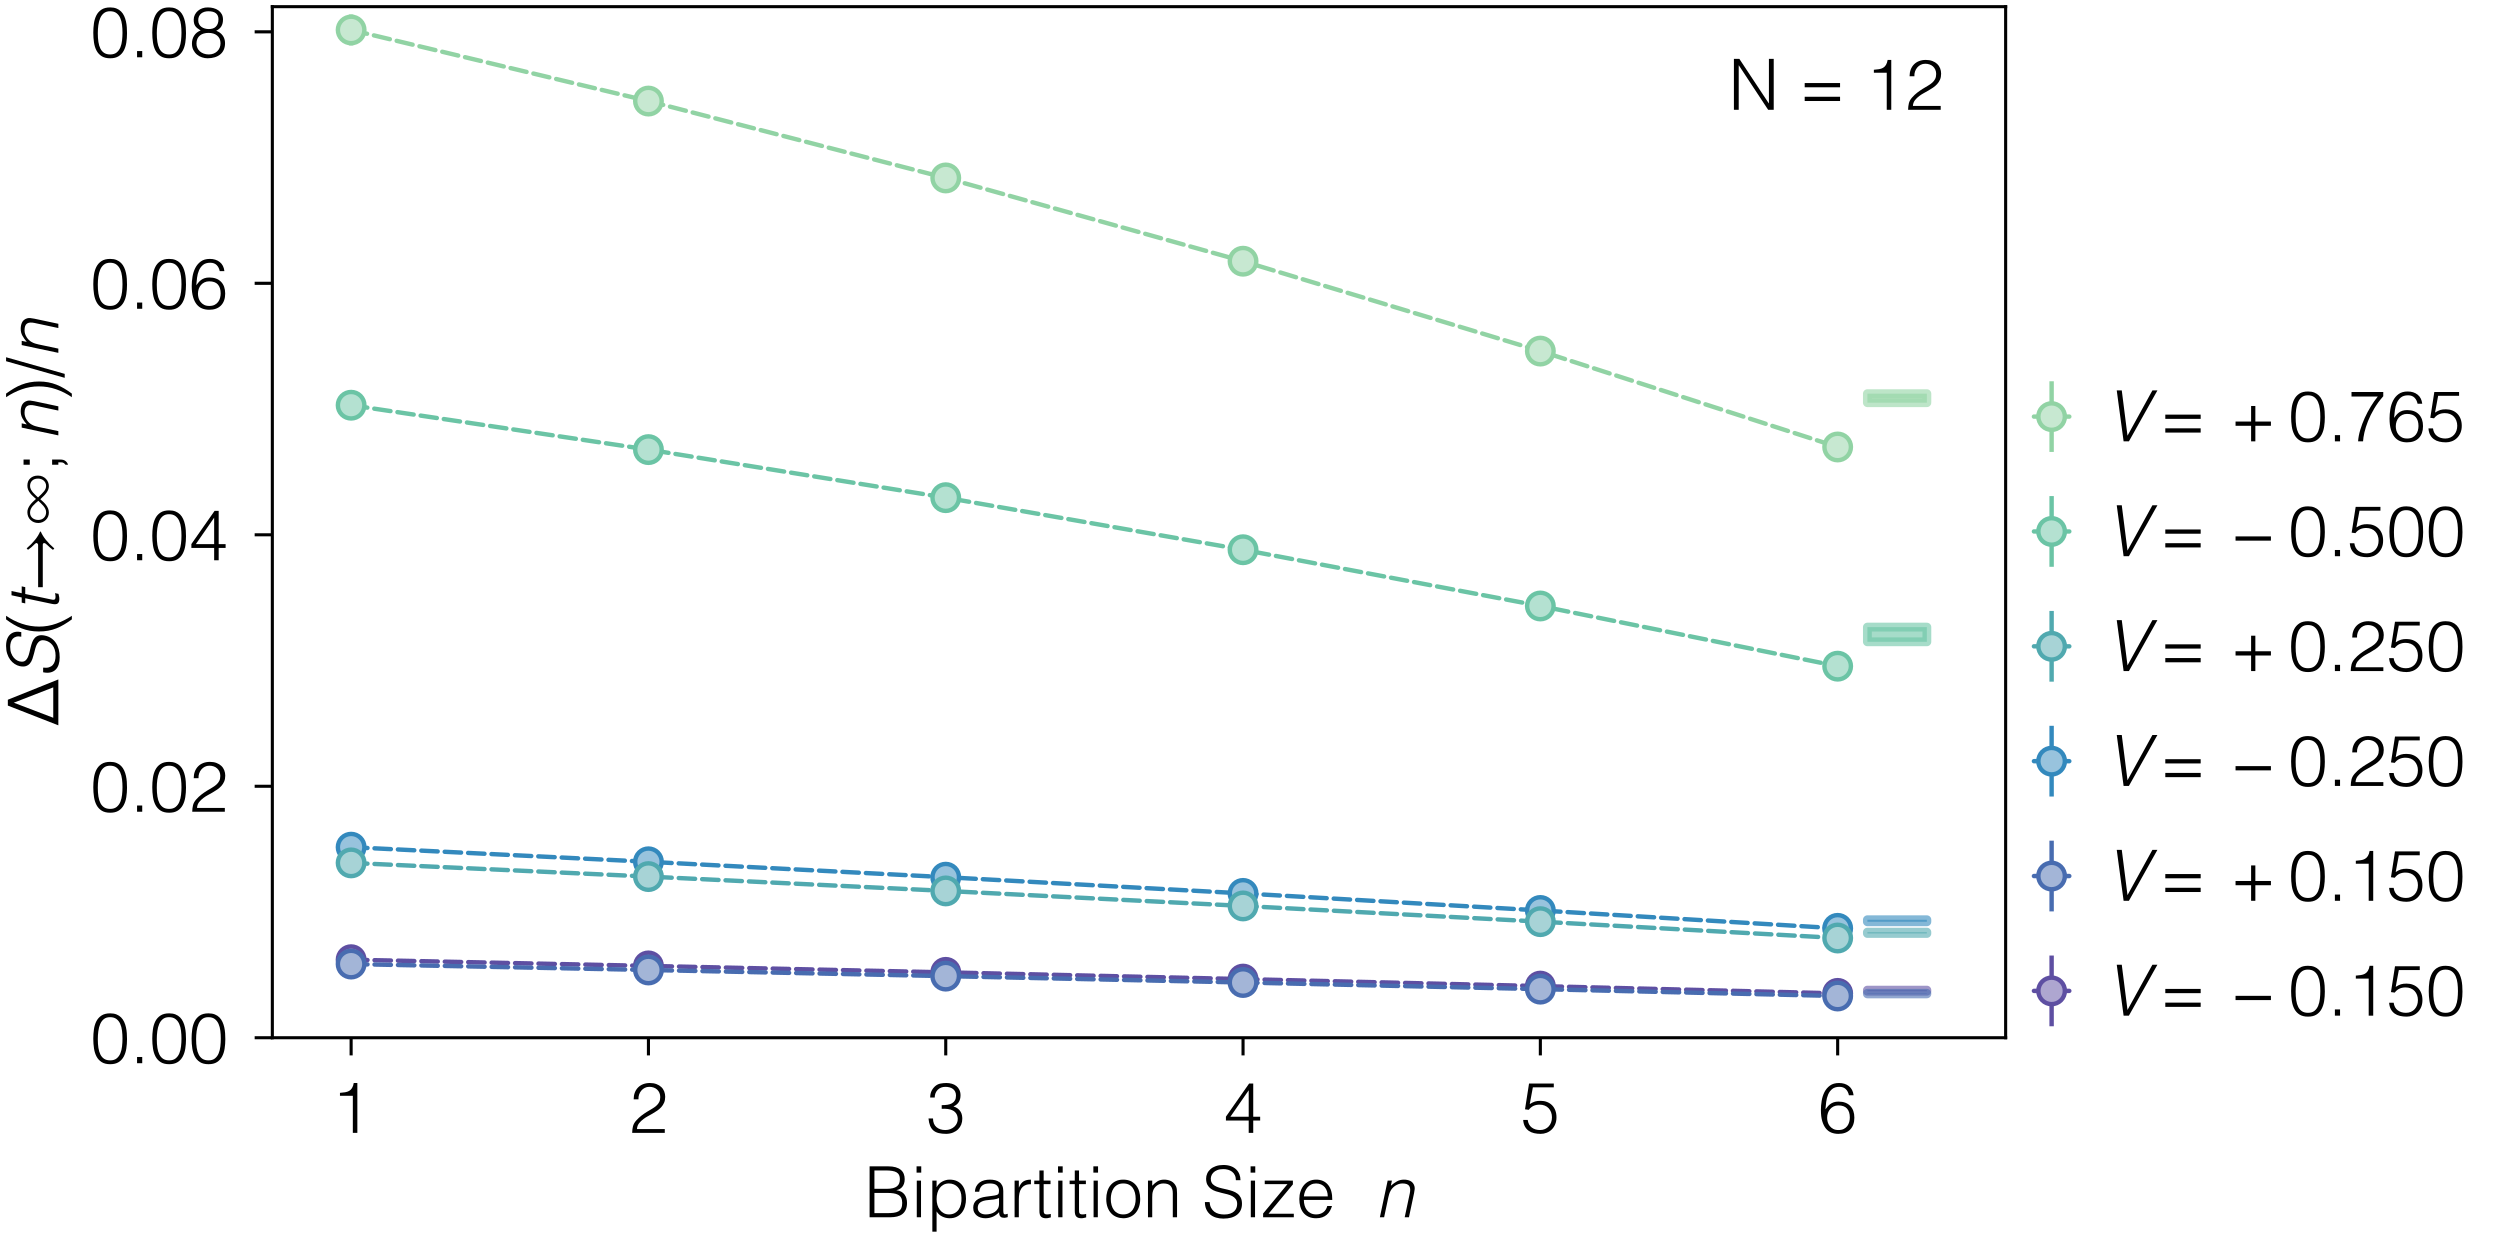 <?xml version="1.0" encoding="utf-8" standalone="no"?>
<!DOCTYPE svg PUBLIC "-//W3C//DTD SVG 1.1//EN"
  "http://www.w3.org/Graphics/SVG/1.1/DTD/svg11.dtd">
<!-- Created with matplotlib (https://matplotlib.org/) -->
<svg height="140.099pt" version="1.1" viewBox="0 0 282.791 140.099" width="282.791pt" xmlns="http://www.w3.org/2000/svg" xmlns:xlink="http://www.w3.org/1999/xlink">
 <defs>
  <style type="text/css">
*{stroke-linecap:butt;stroke-linejoin:round;}
  </style>
 </defs>
 <g id="figure_1">
  <g id="patch_1">
   <path d="M 0 140.099 
L 282.791 140.099 
L 282.791 0 
L 0 0 
z
" style="fill:none;"/>
  </g>
  <g id="axes_1">
   <g id="patch_2">
    <path d="M 30.806 117.386 
L 226.871 117.386 
L 226.871 0.755 
L 30.806 0.755 
z
" style="fill:none;"/>
   </g>
   <g id="PolyCollection_1">
    <defs>
     <path d="M 211.233 -28.099 
L 211.233 -27.977 
L 217.959 -27.977 
L 217.959 -28.099 
L 217.959 -28.099 
L 211.233 -28.099 
z
" id="mea3290976d" style="stroke:#5e4fa2;stroke-opacity:0.6;"/>
    </defs>
    <g>
     <use style="fill:#5e4fa2;fill-opacity:0.6;stroke:#5e4fa2;stroke-opacity:0.6;" x="0" xlink:href="#mea3290976d" y="140.099"/>
    </g>
   </g>
   <g id="PolyCollection_2">
    <defs>
     <path d="M 211.233 -27.738 
L 211.233 -27.675 
L 217.959 -27.675 
L 217.959 -27.738 
L 217.959 -27.738 
L 211.233 -27.738 
z
" id="m95fe9ac00a" style="stroke:#486cb0;stroke-opacity:0.6;"/>
    </defs>
    <g>
     <use style="fill:#486cb0;fill-opacity:0.6;stroke:#486cb0;stroke-opacity:0.6;" x="0" xlink:href="#m95fe9ac00a" y="140.099"/>
    </g>
   </g>
   <g id="PolyCollection_3">
    <defs>
     <path d="M 211.233 -36.06 
L 211.233 -35.831 
L 217.959 -35.831 
L 217.959 -36.06 
L 217.959 -36.06 
L 211.233 -36.06 
z
" id="m66875239f5" style="stroke:#3389bd;stroke-opacity:0.6;"/>
    </defs>
    <g>
     <use style="fill:#3389bd;fill-opacity:0.6;stroke:#3389bd;stroke-opacity:0.6;" x="0" xlink:href="#m66875239f5" y="140.099"/>
    </g>
   </g>
   <g id="PolyCollection_4">
    <defs>
     <path d="M 211.233 -34.659 
L 211.233 -34.508 
L 217.959 -34.508 
L 217.959 -34.659 
L 217.959 -34.659 
L 211.233 -34.659 
z
" id="meb84b02ed8" style="stroke:#50a9af;stroke-opacity:0.6;"/>
    </defs>
    <g>
     <use style="fill:#50a9af;fill-opacity:0.6;stroke:#50a9af;stroke-opacity:0.6;" x="0" xlink:href="#meb84b02ed8" y="140.099"/>
    </g>
   </g>
   <g id="PolyCollection_5">
    <defs>
     <path d="M 211.233 -69.163 
L 211.233 -67.501 
L 217.959 -67.501 
L 217.959 -69.163 
L 217.959 -69.163 
L 211.233 -69.163 
z
" id="mc5fadec079" style="stroke:#6bc4a5;stroke-opacity:0.6;"/>
    </defs>
    <g>
     <use style="fill:#6bc4a5;fill-opacity:0.6;stroke:#6bc4a5;stroke-opacity:0.6;" x="0" xlink:href="#mc5fadec079" y="140.099"/>
    </g>
   </g>
   <g id="PolyCollection_6">
    <defs>
     <path d="M 211.233 -95.568 
L 211.233 -94.548 
L 217.959 -94.548 
L 217.959 -95.568 
L 217.959 -95.568 
L 211.233 -95.568 
z
" id="m6d5ebc895c" style="stroke:#91d3a4;stroke-opacity:0.6;"/>
    </defs>
    <g>
     <use style="fill:#91d3a4;fill-opacity:0.6;stroke:#91d3a4;stroke-opacity:0.6;" x="0" xlink:href="#m6d5ebc895c" y="140.099"/>
    </g>
   </g>
   <g id="matplotlib.axis_1">
    <g id="xtick_1">
     <g id="line2d_1">
      <defs>
       <path d="M 0 0 
L 0 2 
" id="m5cc8b1b283" style="stroke:#000000;stroke-width:0.35;"/>
      </defs>
      <g>
       <use style="stroke:#000000;stroke-width:0.35;" x="39.718" xlink:href="#m5cc8b1b283" y="117.386"/>
      </g>
     </g>
     <g id="text_1">
      <!-- 1 -->
      <defs>
       <path d="M 30.203 52.406 
L 12 52.406 
L 12 56.594 
Q 16 56.906 19.25 57.406 
Q 22.5 57.906 24.953 59.297 
Q 27.406 60.703 29.047 63.344 
Q 30.703 66 31.5 70.5 
L 36.594 70.5 
L 36.594 0 
L 30.203 0 
z
" id="Helvetica-Light-49"/>
      </defs>
      <g transform="translate(37.495 128.146)scale(0.08 -0.08)">
       <use xlink:href="#Helvetica-Light-49"/>
      </g>
     </g>
    </g>
    <g id="xtick_2">
     <g id="line2d_2">
      <g>
       <use style="stroke:#000000;stroke-width:0.35;" x="73.349" xlink:href="#m5cc8b1b283" y="117.386"/>
      </g>
     </g>
     <g id="text_2">
      <!-- 2 -->
      <defs>
       <path d="M 6.906 47.406 
Q 6.906 52.594 8.5 56.844 
Q 10.094 61.094 13.094 64.141 
Q 16.094 67.203 20.344 68.844 
Q 24.594 70.5 29.797 70.5 
Q 35.094 70.5 39.141 68.953 
Q 43.203 67.406 45.953 64.797 
Q 48.703 62.203 50.094 58.594 
Q 51.5 55 51.5 51 
Q 51.5 46.297 49.953 42.688 
Q 48.406 39.094 45.844 36.297 
Q 43.297 33.5 40.047 31.297 
Q 36.797 29.094 33.391 27.141 
Q 30 25.203 26.703 23.391 
Q 23.406 21.594 20.797 19.594 
Q 19.094 18.297 17.5 16.844 
Q 15.906 15.406 14.594 13.703 
Q 13.297 12 12.5 9.953 
Q 11.703 7.906 11.594 5.406 
L 50.906 5.406 
L 50.906 0 
L 4.797 0 
Q 4.906 5.094 5.906 9.188 
Q 6.906 13.297 10.297 17.203 
Q 14 21.406 17.953 24.406 
Q 21.906 27.406 25.703 29.75 
Q 29.5 32.094 32.891 34.047 
Q 36.297 36 38.891 38.297 
Q 41.5 40.594 43 43.5 
Q 44.5 46.406 44.5 50.594 
Q 44.5 54 43.297 56.703 
Q 42.094 59.406 40 61.297 
Q 37.906 63.203 35.094 64.141 
Q 32.297 65.094 29 65.094 
Q 25.5 65.094 22.641 63.641 
Q 19.797 62.203 17.75 59.797 
Q 15.703 57.406 14.594 54.203 
Q 13.5 51 13.703 47.406 
z
" id="Helvetica-Light-50"/>
      </defs>
      <g transform="translate(71.125 128.146)scale(0.08 -0.08)">
       <use xlink:href="#Helvetica-Light-50"/>
      </g>
     </g>
    </g>
    <g id="xtick_3">
     <g id="line2d_3">
      <g>
       <use style="stroke:#000000;stroke-width:0.35;" x="106.979" xlink:href="#m5cc8b1b283" y="117.386"/>
      </g>
     </g>
     <g id="text_3">
      <!-- 3 -->
      <defs>
       <path d="M 22.094 39.203 
Q 26.594 39.203 30.297 39.75 
Q 34 40.297 36.641 41.844 
Q 39.297 43.406 40.797 46 
Q 42.297 48.594 42.297 52.703 
Q 42.297 56 41.094 58.344 
Q 39.906 60.703 37.844 62.203 
Q 35.797 63.703 33.047 64.391 
Q 30.297 65.094 27.297 65.094 
Q 23.906 65.094 21.156 64 
Q 18.406 62.906 16.406 60.844 
Q 14.406 58.797 13.297 56.047 
Q 12.203 53.297 12.203 50 
L 5.797 50 
Q 5.797 54.797 7.438 58.641 
Q 9.094 62.5 12.594 65.797 
Q 15.906 68.797 20.047 69.641 
Q 24.203 70.5 28.594 70.5 
Q 32.797 70.5 36.438 69.453 
Q 40.094 68.406 42.797 66.25 
Q 45.5 64.094 47.094 60.797 
Q 48.703 57.5 48.703 53.094 
Q 48.703 47.594 46.25 43.594 
Q 43.797 39.594 38.703 37.406 
Q 42.5 36.203 44.953 34.25 
Q 47.406 32.297 48.797 29.938 
Q 50.203 27.594 50.703 25 
Q 51.203 22.406 51.203 20 
Q 51.203 15.594 49.703 11.797 
Q 48.203 8 45.297 5.094 
Q 42.406 2.203 38.156 0.453 
Q 33.906 -1.297 28.5 -1.406 
Q 22.406 -1.406 17.906 -0.297 
Q 13.406 0.797 10.406 3.344 
Q 7.406 5.906 5.703 10.047 
Q 4 14.203 3.406 20.406 
L 9.797 20.406 
Q 9.797 12.297 14.641 8.141 
Q 19.5 4 27.297 4 
Q 31.094 4 34.391 5.297 
Q 37.703 6.594 40.047 8.797 
Q 42.406 11 43.656 13.891 
Q 44.906 16.797 44.797 19.906 
Q 44.594 24.203 42.797 27.047 
Q 41 29.906 37.953 31.547 
Q 34.906 33.203 30.797 33.75 
Q 26.703 34.297 22.094 34 
z
" id="Helvetica-Light-51"/>
      </defs>
      <g transform="translate(104.755 128.146)scale(0.08 -0.08)">
       <use xlink:href="#Helvetica-Light-51"/>
      </g>
     </g>
    </g>
    <g id="xtick_4">
     <g id="line2d_4">
      <g>
       <use style="stroke:#000000;stroke-width:0.35;" x="140.609" xlink:href="#m5cc8b1b283" y="117.386"/>
      </g>
     </g>
     <g id="text_4">
      <!-- 4 -->
      <defs>
       <path d="M 35.797 17.406 
L 3.594 17.406 
L 3.594 22.906 
L 36.406 69.797 
L 42.203 69.797 
L 42.203 22.797 
L 52 22.797 
L 52 17.406 
L 42.203 17.406 
L 42.203 0 
L 35.797 0 
z
M 9.906 22.797 
L 35.797 22.797 
L 35.797 60.203 
z
" id="Helvetica-Light-52"/>
      </defs>
      <g transform="translate(138.385 128.146)scale(0.08 -0.08)">
       <use xlink:href="#Helvetica-Light-52"/>
      </g>
     </g>
    </g>
    <g id="xtick_5">
     <g id="line2d_5">
      <g>
       <use style="stroke:#000000;stroke-width:0.35;" x="174.239" xlink:href="#m5cc8b1b283" y="117.386"/>
      </g>
     </g>
     <g id="text_5">
      <!-- 5 -->
      <defs>
       <path d="M 9.906 18.297 
Q 10.906 11.094 15.656 7.547 
Q 20.406 4 27.297 4 
Q 31.203 4 34.344 5.391 
Q 37.5 6.797 39.703 9.25 
Q 41.906 11.703 43.047 14.953 
Q 44.203 18.203 44.203 22 
Q 44.203 25.906 42.953 29.203 
Q 41.703 32.5 39.453 34.891 
Q 37.203 37.297 33.953 38.594 
Q 30.703 39.906 26.703 39.906 
Q 21.906 39.906 18.094 38.156 
Q 14.297 36.406 11.406 32.594 
L 6.094 33.297 
L 11.797 69.797 
L 46.797 69.797 
L 46.797 64.406 
L 17.203 64.406 
L 12.797 40.703 
Q 14.906 42 16.656 42.891 
Q 18.406 43.797 20.203 44.344 
Q 22 44.906 23.953 45.094 
Q 25.906 45.297 28.297 45.297 
Q 33.094 45.297 37.188 43.688 
Q 41.297 42.094 44.297 39.094 
Q 47.297 36.094 48.938 31.75 
Q 50.594 27.406 50.594 22 
Q 50.594 16.406 48.75 12.047 
Q 46.906 7.703 43.797 4.703 
Q 40.703 1.703 36.641 0.141 
Q 32.594 -1.406 28.297 -1.406 
Q 23.297 -1.406 18.938 -0.406 
Q 14.594 0.594 11.297 2.938 
Q 8 5.297 5.953 9.047 
Q 3.906 12.797 3.5 18.297 
z
" id="Helvetica-Light-53"/>
      </defs>
      <g transform="translate(172.016 128.146)scale(0.08 -0.08)">
       <use xlink:href="#Helvetica-Light-53"/>
      </g>
     </g>
    </g>
    <g id="xtick_6">
     <g id="line2d_6">
      <g>
       <use style="stroke:#000000;stroke-width:0.35;" x="207.87" xlink:href="#m5cc8b1b283" y="117.386"/>
      </g>
     </g>
     <g id="text_6">
      <!-- 6 -->
      <defs>
       <path d="M 43.703 53.203 
Q 42.594 58.594 39.297 61.844 
Q 36 65.094 30.297 65.094 
Q 23.797 65.094 20.047 62 
Q 16.297 58.906 14.297 54.156 
Q 12.297 49.406 11.594 43.797 
Q 10.906 38.203 10.5 33.203 
Q 12 35.203 13.641 37.203 
Q 15.297 39.203 17.391 40.75 
Q 19.5 42.297 22.297 43.25 
Q 25.094 44.203 29 44.203 
Q 39.703 44.203 45.547 38.141 
Q 51.406 32.094 51.406 21.5 
Q 51.406 10.797 45.5 4.688 
Q 39.594 -1.406 28.797 -1.406 
Q 23.5 -1.406 19 0.344 
Q 14.5 2.094 11.203 6.094 
Q 7.906 10.094 6 16.547 
Q 4.094 23 4.094 32.297 
Q 4.094 38.594 5.188 45.344 
Q 6.297 52.094 9.141 57.688 
Q 12 63.297 16.953 66.891 
Q 21.906 70.5 29.703 70.5 
Q 38.094 70.5 43.688 66.094 
Q 49.297 61.703 50.297 53.203 
z
M 28.797 38.797 
Q 25.094 38.797 22.141 37.391 
Q 19.203 36 17.141 33.594 
Q 15.094 31.203 14 28.047 
Q 12.906 24.906 12.906 21.297 
Q 12.906 18.297 13.75 15.25 
Q 14.594 12.203 16.547 9.703 
Q 18.5 7.203 21.5 5.594 
Q 24.5 4 28.906 4 
Q 33.406 4 36.453 5.547 
Q 39.5 7.094 41.391 9.641 
Q 43.297 12.203 44.141 15.344 
Q 45 18.5 45 21.703 
Q 45 29.906 41.047 34.344 
Q 37.094 38.797 28.797 38.797 
z
" id="Helvetica-Light-54"/>
      </defs>
      <g transform="translate(205.646 128.146)scale(0.08 -0.08)">
       <use xlink:href="#Helvetica-Light-54"/>
      </g>
     </g>
    </g>
    <g id="text_7">
     <!-- Bipartition Size  $n$ -->
     <defs>
      <path d="M 14.906 5.797 
L 32.203 5.797 
Q 37.797 5.797 41.938 6.297 
Q 46.094 6.797 48.797 8.344 
Q 51.5 9.906 52.844 12.75 
Q 54.203 15.594 54.203 20.297 
Q 54.203 24.797 52.703 27.547 
Q 51.203 30.297 48.391 31.797 
Q 45.594 33.297 41.688 33.844 
Q 37.797 34.406 33 34.406 
L 14.906 34.406 
z
M 14.906 40.203 
L 32.094 40.203 
Q 37.406 40.203 41 41.094 
Q 44.594 42 46.797 43.75 
Q 49 45.5 49.953 48.047 
Q 50.906 50.594 50.906 53.906 
Q 50.906 57.297 49.797 59.641 
Q 48.703 62 46.297 63.453 
Q 43.906 64.906 40.047 65.547 
Q 36.203 66.203 30.594 66.203 
L 14.906 66.203 
z
M 8.094 0 
L 8.094 72 
L 34.094 72 
Q 40.406 72 44.906 70.703 
Q 49.406 69.406 52.25 67 
Q 55.094 64.594 56.391 61.25 
Q 57.703 57.906 57.703 53.906 
Q 57.703 50.094 56.703 47.344 
Q 55.703 44.594 54.094 42.75 
Q 52.5 40.906 50.453 39.844 
Q 48.406 38.797 46.203 38.406 
L 46.203 38.203 
Q 53.703 37.094 57.344 32.297 
Q 61 27.5 61 20.297 
Q 61 14.703 59.25 10.797 
Q 57.5 6.906 54.391 4.5 
Q 51.297 2.094 46.938 1.047 
Q 42.594 0 37.5 0 
z
" id="Helvetica-Light-66"/>
      <path d="M 8.094 0 
L 8.094 51.797 
L 14.094 51.797 
L 14.094 0 
z
M 7.797 63.094 
L 7.797 72 
L 14.406 72 
L 14.406 63.094 
z
" id="Helvetica-Light-105"/>
      <path d="M 13.906 25.703 
Q 13.906 21.297 15.094 17.344 
Q 16.297 13.406 18.547 10.453 
Q 20.797 7.5 24.047 5.75 
Q 27.297 4 31.406 4 
Q 36 4 39.453 5.844 
Q 42.906 7.703 45.094 10.891 
Q 47.297 14.094 48.297 18.344 
Q 49.297 22.594 49.094 27.5 
Q 49.094 32.406 47.75 36.156 
Q 46.406 39.906 44 42.5 
Q 41.594 45.094 38.391 46.438 
Q 35.203 47.797 31.406 47.797 
Q 27.203 47.797 23.891 46.094 
Q 20.594 44.406 18.391 41.453 
Q 16.203 38.5 15.047 34.453 
Q 13.906 30.406 13.906 25.703 
z
M 13.906 -20.406 
L 7.906 -20.406 
L 7.906 51.797 
L 13.906 51.797 
L 13.906 42.703 
L 14.094 42.703 
Q 15.406 45.203 17.453 47.203 
Q 19.5 49.203 21.953 50.5 
Q 24.406 51.797 27 52.5 
Q 29.594 53.203 32.094 53.203 
Q 38.406 53.203 42.797 51.094 
Q 47.203 49 50.047 45.344 
Q 52.906 41.703 54.203 36.703 
Q 55.5 31.703 55.5 26 
Q 55.5 20.594 54.094 15.594 
Q 52.703 10.594 49.844 6.844 
Q 47 3.094 42.641 0.844 
Q 38.297 -1.406 32.406 -1.406 
Q 26.906 -1.406 21.844 1.047 
Q 16.797 3.5 13.906 8.297 
z
" id="Helvetica-Light-112"/>
      <path d="M 41.094 27.203 
Q 37.297 25.594 33.391 25.094 
Q 29.5 24.594 25.594 24.297 
Q 18.703 23.797 14.844 21.188 
Q 11 18.594 11 13.297 
Q 11 10.906 11.953 9.156 
Q 12.906 7.406 14.453 6.25 
Q 16 5.094 18.047 4.547 
Q 20.094 4 22.203 4 
Q 25.797 4 29.188 4.891 
Q 32.594 5.797 35.25 7.641 
Q 37.906 9.5 39.5 12.344 
Q 41.094 15.203 41.094 19.094 
z
M 31 30.203 
Q 32.703 30.406 35.047 30.797 
Q 37.406 31.203 38.906 31.906 
Q 40.406 32.594 40.75 34.25 
Q 41.094 35.906 41.094 37.297 
Q 41.094 41.906 38.141 44.844 
Q 35.203 47.797 28.203 47.797 
Q 25.094 47.797 22.5 47.25 
Q 19.906 46.703 17.953 45.344 
Q 16 44 14.75 41.75 
Q 13.5 39.5 13.094 36.094 
L 7 36.094 
Q 7.297 40.703 9.094 43.953 
Q 10.906 47.203 13.75 49.25 
Q 16.594 51.297 20.344 52.25 
Q 24.094 53.203 28.297 53.203 
Q 32.203 53.203 35.641 52.344 
Q 39.094 51.5 41.641 49.641 
Q 44.203 47.797 45.641 44.688 
Q 47.094 41.594 47.094 37.094 
L 47.094 8.906 
Q 47.094 5.406 48.344 4.453 
Q 49.594 3.5 53.406 4.906 
L 53.406 0.203 
Q 52.703 0 51.344 -0.391 
Q 50 -0.797 48.703 -0.797 
Q 47.297 -0.797 46 -0.5 
Q 44.5 -0.297 43.594 0.453 
Q 42.703 1.203 42.141 2.25 
Q 41.594 3.297 41.391 4.547 
Q 41.203 5.797 41.203 7.203 
Q 37.406 3 32.5 0.797 
Q 27.594 -1.406 21.906 -1.406 
Q 18.5 -1.406 15.344 -0.5 
Q 12.203 0.406 9.797 2.297 
Q 7.406 4.203 6 6.953 
Q 4.594 9.703 4.594 13.5 
Q 4.594 26.703 22.703 29.094 
z
" id="Helvetica-Light-97"/>
      <path d="M 13.5 0 
L 7.5 0 
L 7.5 51.797 
L 13.5 51.797 
L 13.5 42.094 
L 13.703 42.094 
Q 16.203 48.297 20.141 50.75 
Q 24.094 53.203 30.594 53.203 
L 30.594 46.703 
Q 25.5 46.797 22.203 45.094 
Q 18.906 43.406 16.953 40.5 
Q 15 37.594 14.25 33.641 
Q 13.5 29.703 13.5 25.406 
z
" id="Helvetica-Light-114"/>
      <path d="M 25.406 -0.203 
Q 24.297 -0.406 22.5 -0.906 
Q 20.703 -1.406 18.5 -1.406 
Q 14 -1.406 11.641 0.844 
Q 9.297 3.094 9.297 8.906 
L 9.297 46.797 
L 2 46.797 
L 2 51.797 
L 9.297 51.797 
L 9.297 66.203 
L 15.297 66.203 
L 15.297 51.797 
L 25 51.797 
L 25 46.797 
L 15.297 46.797 
L 15.297 11.297 
Q 15.297 9.406 15.391 8 
Q 15.5 6.594 16 5.688 
Q 16.5 4.797 17.547 4.391 
Q 18.594 4 20.5 4 
Q 21.703 4 22.953 4.203 
Q 24.203 4.406 25.406 4.703 
z
" id="Helvetica-Light-116"/>
      <path d="M 27.797 -1.406 
Q 22.797 -1.297 18.438 0.391 
Q 14.094 2.094 10.844 5.5 
Q 7.594 8.906 5.688 14 
Q 3.797 19.094 3.797 25.906 
Q 3.797 31.594 5.297 36.547 
Q 6.797 41.5 9.797 45.203 
Q 12.797 48.906 17.297 51.047 
Q 21.797 53.203 27.797 53.203 
Q 33.906 53.203 38.406 51.047 
Q 42.906 48.906 45.906 45.25 
Q 48.906 41.594 50.344 36.594 
Q 51.797 31.594 51.797 25.906 
Q 51.797 19.703 50.094 14.703 
Q 48.406 9.703 45.25 6.094 
Q 42.094 2.5 37.641 0.547 
Q 33.203 -1.406 27.797 -1.406 
z
M 45.406 25.906 
Q 45.406 30.5 44.406 34.5 
Q 43.406 38.5 41.297 41.453 
Q 39.203 44.406 35.891 46.094 
Q 32.594 47.797 27.797 47.797 
Q 23.094 47.797 19.75 45.938 
Q 16.406 44.094 14.297 41.047 
Q 12.203 38 11.203 34.047 
Q 10.203 30.094 10.203 25.906 
Q 10.203 21.094 11.344 17.047 
Q 12.5 13 14.703 10.094 
Q 16.906 7.203 20.203 5.594 
Q 23.5 4 27.797 4 
Q 32.5 4 35.844 5.844 
Q 39.203 7.703 41.297 10.797 
Q 43.406 13.906 44.406 17.797 
Q 45.406 21.703 45.406 25.906 
z
" id="Helvetica-Light-111"/>
      <path d="M 13.203 0 
L 7.203 0 
L 7.203 51.797 
L 13.203 51.797 
L 13.203 44.594 
Q 16.797 48.406 20.641 50.797 
Q 24.5 53.203 29.906 53.203 
Q 34.703 53.203 38.797 51.547 
Q 42.906 49.906 45.703 45.797 
Q 47.594 43 47.938 40.047 
Q 48.297 37.094 48.297 33.906 
L 48.297 0 
L 42.297 0 
L 42.297 33.797 
Q 42.297 40.797 39.188 44.297 
Q 36.094 47.797 28.906 47.797 
Q 26.094 47.797 23.797 46.938 
Q 21.5 46.094 19.641 44.688 
Q 17.797 43.297 16.5 41.5 
Q 15.203 39.703 14.5 37.703 
Q 13.594 35.203 13.391 32.891 
Q 13.203 30.594 13.203 27.906 
z
" id="Helvetica-Light-110"/>
      <path id="Helvetica-Light-32"/>
      <path d="M 10.906 21.5 
Q 11.297 16.703 13.047 13.344 
Q 14.797 10 17.547 7.891 
Q 20.297 5.797 23.891 4.844 
Q 27.5 3.906 31.594 3.906 
Q 36.406 3.906 39.906 5.094 
Q 43.406 6.297 45.594 8.344 
Q 47.797 10.406 48.844 13.094 
Q 49.906 15.797 49.906 18.797 
Q 49.906 23 48 25.594 
Q 46.094 28.203 43.047 29.844 
Q 40 31.5 36.047 32.5 
Q 32.094 33.5 27.938 34.453 
Q 23.797 35.406 19.844 36.703 
Q 15.906 38 12.844 40.203 
Q 9.797 42.406 7.891 45.844 
Q 6 49.297 6 54.594 
Q 6 58.297 7.547 61.797 
Q 9.094 65.297 12.141 68 
Q 15.203 70.703 19.797 72.297 
Q 24.406 73.906 30.406 73.906 
Q 36.5 73.906 41.047 72.203 
Q 45.594 70.5 48.594 67.547 
Q 51.594 64.594 53.094 60.688 
Q 54.594 56.797 54.594 52.406 
L 48.094 52.406 
Q 48.094 56.5 46.641 59.5 
Q 45.203 62.5 42.703 64.391 
Q 40.203 66.297 37 67.188 
Q 33.797 68.094 30.406 68.094 
Q 25.203 68.094 21.641 66.641 
Q 18.094 65.203 16 62.891 
Q 13.906 60.594 13.094 57.797 
Q 12.297 55 12.797 52.203 
Q 13.406 48.703 15.594 46.594 
Q 17.797 44.5 21 43.141 
Q 24.203 41.797 28.047 40.938 
Q 31.906 40.094 35.906 39.141 
Q 39.906 38.203 43.656 36.891 
Q 47.406 35.594 50.297 33.391 
Q 53.203 31.203 54.953 27.75 
Q 56.703 24.297 56.703 19.094 
Q 56.703 9.094 49.797 3.594 
Q 42.906 -1.906 30.406 -1.906 
Q 24.797 -1.906 20 -0.453 
Q 15.203 1 11.703 3.953 
Q 8.203 6.906 6.25 11.25 
Q 4.297 15.594 4.297 21.5 
z
" id="Helvetica-Light-83"/>
      <path d="M 3.297 0 
L 3.297 5.297 
L 37.703 46.797 
L 5.594 46.797 
L 5.594 51.797 
L 45.406 51.797 
L 45.406 46.5 
L 11 5 
L 46.703 5 
L 46.703 0 
z
" id="Helvetica-Light-122"/>
      <path d="M 44.703 29.5 
Q 44.703 33.297 43.641 36.641 
Q 42.594 40 40.547 42.453 
Q 38.5 44.906 35.391 46.344 
Q 32.297 47.797 28.297 47.797 
Q 24.297 47.797 21.25 46.297 
Q 18.203 44.797 16.047 42.297 
Q 13.906 39.797 12.594 36.5 
Q 11.297 33.203 10.906 29.5 
z
M 10.906 24.5 
Q 10.906 20.297 12 16.547 
Q 13.094 12.797 15.25 10.047 
Q 17.406 7.297 20.703 5.641 
Q 24 4 28.297 4 
Q 34.203 4 38.391 7.094 
Q 42.594 10.203 44 15.906 
L 50.703 15.906 
Q 49.594 12.203 47.797 9.047 
Q 46 5.906 43.297 3.547 
Q 40.594 1.203 36.891 -0.094 
Q 33.203 -1.406 28.297 -1.406 
Q 22.094 -1.406 17.594 0.688 
Q 13.094 2.797 10.188 6.438 
Q 7.297 10.094 5.891 15.047 
Q 4.5 20 4.5 25.703 
Q 4.5 31.406 6.141 36.406 
Q 7.797 41.406 10.844 45.156 
Q 13.906 48.906 18.297 51.047 
Q 22.703 53.203 28.297 53.203 
Q 39 53.203 45.094 45.844 
Q 51.203 38.5 51.094 24.5 
z
" id="Helvetica-Light-101"/>
      <path d="M 13.203 0 
L 7.203 0 
L 18.203 51.797 
L 24.203 51.797 
L 22.703 44.594 
Q 27.094 48.406 31.438 50.797 
Q 35.797 53.203 41.203 53.203 
Q 46 53.203 49.75 51.547 
Q 53.5 49.906 55.406 45.797 
Q 56.703 43 56.453 40.047 
Q 56.203 37.094 55.5 33.906 
L 48.297 0 
L 42.297 0 
L 49.5 33.797 
Q 51 40.797 48.641 44.297 
Q 46.297 47.797 39.094 47.797 
Q 36.297 47.797 33.797 46.938 
Q 31.297 46.094 29.141 44.688 
Q 27 43.297 25.297 41.5 
Q 23.594 39.703 22.5 37.703 
Q 21.094 35.203 20.391 32.891 
Q 19.703 30.594 19.094 27.906 
z
" id="Helvetica-LightOblique-110"/>
     </defs>
     <g transform="translate(97.719 137.699)scale(0.08 -0.08)">
      <use transform="translate(0 0.094)" xlink:href="#Helvetica-Light-66"/>
      <use transform="translate(66.7 0.094)" xlink:href="#Helvetica-Light-105"/>
      <use transform="translate(88.9 0.094)" xlink:href="#Helvetica-Light-112"/>
      <use transform="translate(150 0.094)" xlink:href="#Helvetica-Light-97"/>
      <use transform="translate(205.6 0.094)" xlink:href="#Helvetica-Light-114"/>
      <use transform="translate(238.9 0.094)" xlink:href="#Helvetica-Light-116"/>
      <use transform="translate(266.7 0.094)" xlink:href="#Helvetica-Light-105"/>
      <use transform="translate(288.9 0.094)" xlink:href="#Helvetica-Light-116"/>
      <use transform="translate(316.7 0.094)" xlink:href="#Helvetica-Light-105"/>
      <use transform="translate(338.9 0.094)" xlink:href="#Helvetica-Light-111"/>
      <use transform="translate(394.5 0.094)" xlink:href="#Helvetica-Light-110"/>
      <use transform="translate(450.1 0.094)" xlink:href="#Helvetica-Light-32"/>
      <use transform="translate(477.9 0.094)" xlink:href="#Helvetica-Light-83"/>
      <use transform="translate(539 0.094)" xlink:href="#Helvetica-Light-105"/>
      <use transform="translate(561.2 0.094)" xlink:href="#Helvetica-Light-122"/>
      <use transform="translate(611.2 0.094)" xlink:href="#Helvetica-Light-101"/>
      <use transform="translate(666.8 0.094)" xlink:href="#Helvetica-Light-32"/>
      <use transform="translate(694.6 0.094)" xlink:href="#Helvetica-Light-32"/>
      <use transform="translate(722.4 0.094)" xlink:href="#Helvetica-LightOblique-110"/>
     </g>
    </g>
   </g>
   <g id="matplotlib.axis_2">
    <g id="ytick_1">
     <g id="line2d_7">
      <defs>
       <path d="M 0 0 
L -2 0 
" id="m4d99bdafd9" style="stroke:#000000;stroke-width:0.35;"/>
      </defs>
      <g>
       <use style="stroke:#000000;stroke-width:0.35;" x="30.806" xlink:href="#m4d99bdafd9" y="117.386"/>
      </g>
     </g>
     <g id="text_8">
      <!-- 0.00 -->
      <defs>
       <path d="M 45.203 34.703 
Q 45.203 40.406 44.547 45.844 
Q 43.906 51.297 42 55.594 
Q 40.094 59.906 36.641 62.5 
Q 33.203 65.094 27.594 65.094 
Q 22.297 65.094 18.938 62.438 
Q 15.594 59.797 13.688 55.391 
Q 11.797 51 11.047 45.391 
Q 10.297 39.797 10.297 34 
Q 10.297 27.203 11.141 21.641 
Q 12 16.094 14 12.188 
Q 16 8.297 19.344 6.141 
Q 22.703 4 27.797 4 
Q 33.5 4 36.953 6.797 
Q 40.406 9.594 42.203 14 
Q 44 18.406 44.594 23.906 
Q 45.203 29.406 45.203 34.703 
z
M 27.797 70.5 
Q 33 70.5 36.797 68.953 
Q 40.594 67.406 43.25 64.703 
Q 45.906 62 47.547 58.391 
Q 49.203 54.797 50.094 50.75 
Q 51 46.703 51.297 42.391 
Q 51.594 38.094 51.594 34 
Q 51.594 27 50.594 20.594 
Q 49.594 14.203 46.938 9.297 
Q 44.297 4.406 39.688 1.5 
Q 35.094 -1.406 27.797 -1.406 
Q 20.5 -1.406 15.844 1.5 
Q 11.203 4.406 8.547 9.344 
Q 5.906 14.297 4.906 20.844 
Q 3.906 27.406 3.906 34.703 
Q 3.906 41.406 4.797 47.797 
Q 5.703 54.203 8.25 59.25 
Q 10.797 64.297 15.5 67.391 
Q 20.203 70.5 27.797 70.5 
z
" id="Helvetica-Light-48"/>
       <path d="M 10.203 0 
L 10.203 8.797 
L 17.5 8.797 
L 17.5 0 
z
" id="Helvetica-Light-46"/>
      </defs>
      <g transform="translate(10.24 120.266)scale(0.08 -0.08)">
       <use xlink:href="#Helvetica-Light-48"/>
       <use x="55.6" xlink:href="#Helvetica-Light-46"/>
       <use x="83.4" xlink:href="#Helvetica-Light-48"/>
       <use x="139" xlink:href="#Helvetica-Light-48"/>
      </g>
     </g>
    </g>
    <g id="ytick_2">
     <g id="line2d_8">
      <g>
       <use style="stroke:#000000;stroke-width:0.35;" x="30.806" xlink:href="#m4d99bdafd9" y="88.94"/>
      </g>
     </g>
     <g id="text_9">
      <!-- 0.02 -->
      <g transform="translate(10.24 91.82)scale(0.08 -0.08)">
       <use xlink:href="#Helvetica-Light-48"/>
       <use x="55.6" xlink:href="#Helvetica-Light-46"/>
       <use x="83.4" xlink:href="#Helvetica-Light-48"/>
       <use x="139" xlink:href="#Helvetica-Light-50"/>
      </g>
     </g>
    </g>
    <g id="ytick_3">
     <g id="line2d_9">
      <g>
       <use style="stroke:#000000;stroke-width:0.35;" x="30.806" xlink:href="#m4d99bdafd9" y="60.493"/>
      </g>
     </g>
     <g id="text_10">
      <!-- 0.04 -->
      <g transform="translate(10.24 63.373)scale(0.08 -0.08)">
       <use xlink:href="#Helvetica-Light-48"/>
       <use x="55.6" xlink:href="#Helvetica-Light-46"/>
       <use x="83.4" xlink:href="#Helvetica-Light-48"/>
       <use x="139" xlink:href="#Helvetica-Light-52"/>
      </g>
     </g>
    </g>
    <g id="ytick_4">
     <g id="line2d_10">
      <g>
       <use style="stroke:#000000;stroke-width:0.35;" x="30.806" xlink:href="#m4d99bdafd9" y="32.047"/>
      </g>
     </g>
     <g id="text_11">
      <!-- 0.06 -->
      <g transform="translate(10.24 34.927)scale(0.08 -0.08)">
       <use xlink:href="#Helvetica-Light-48"/>
       <use x="55.6" xlink:href="#Helvetica-Light-46"/>
       <use x="83.4" xlink:href="#Helvetica-Light-48"/>
       <use x="139" xlink:href="#Helvetica-Light-54"/>
      </g>
     </g>
    </g>
    <g id="ytick_5">
     <g id="line2d_11">
      <g>
       <use style="stroke:#000000;stroke-width:0.35;" x="30.806" xlink:href="#m4d99bdafd9" y="3.6"/>
      </g>
     </g>
     <g id="text_12">
      <!-- 0.08 -->
      <defs>
       <path d="M 27.906 34.5 
Q 24.203 34.5 21.094 33.594 
Q 18 32.703 15.703 30.844 
Q 13.406 29 12.094 26.141 
Q 10.797 23.297 10.797 19.406 
Q 10.797 16.094 12.047 13.297 
Q 13.297 10.5 15.547 8.453 
Q 17.797 6.406 21.047 5.203 
Q 24.297 4 28.297 4 
Q 31.797 4 34.797 5.141 
Q 37.797 6.297 40.047 8.391 
Q 42.297 10.5 43.547 13.391 
Q 44.797 16.297 44.797 19.797 
Q 44.797 23.5 43.5 26.25 
Q 42.203 29 39.891 30.844 
Q 37.594 32.703 34.5 33.594 
Q 31.406 34.5 27.906 34.5 
z
M 27.594 65.094 
Q 24.594 65.094 22 64.297 
Q 19.406 63.5 17.453 61.891 
Q 15.5 60.297 14.391 57.891 
Q 13.297 55.5 13.297 52.406 
Q 13.297 49.094 14.547 46.75 
Q 15.797 44.406 17.891 42.906 
Q 20 41.406 22.703 40.656 
Q 25.406 39.906 28.297 39.906 
Q 31.203 39.906 33.703 40.656 
Q 36.203 41.406 38 43.094 
Q 39.797 44.797 40.844 47.391 
Q 41.906 50 41.906 53.797 
Q 41.906 59.203 38.406 62.141 
Q 34.906 65.094 27.594 65.094 
z
M 16.703 37.906 
Q 14.094 39.5 12.25 40.953 
Q 10.406 42.406 9.203 44.094 
Q 8 45.797 7.453 47.938 
Q 6.906 50.094 6.906 53.297 
Q 6.906 56.906 8.5 60.094 
Q 10.094 63.297 12.797 65.641 
Q 15.5 68 19.141 69.297 
Q 22.797 70.594 27 70.5 
Q 31 70.5 34.844 69.5 
Q 38.703 68.5 41.703 66.391 
Q 44.703 64.297 46.5 61.047 
Q 48.297 57.797 48.297 53.297 
Q 48.297 47.797 46.047 43.891 
Q 43.797 40 38.703 37.5 
Q 44.5 35.406 47.844 30.797 
Q 51.203 26.203 51.203 20 
Q 51.203 14.797 49.453 10.797 
Q 47.703 6.797 44.453 4.094 
Q 41.203 1.406 36.594 0 
Q 32 -1.406 26.406 -1.406 
Q 22.594 -1.406 18.641 -0.094 
Q 14.703 1.203 11.547 3.797 
Q 8.406 6.406 6.406 10.297 
Q 4.406 14.203 4.406 19.406 
Q 4.406 25.703 7.547 30.641 
Q 10.703 35.594 16.703 37.906 
z
" id="Helvetica-Light-56"/>
      </defs>
      <g transform="translate(10.24 6.48)scale(0.08 -0.08)">
       <use xlink:href="#Helvetica-Light-48"/>
       <use x="55.6" xlink:href="#Helvetica-Light-46"/>
       <use x="83.4" xlink:href="#Helvetica-Light-48"/>
       <use x="139" xlink:href="#Helvetica-Light-56"/>
      </g>
     </g>
    </g>
    <g id="text_13">
     <!-- $\Delta S(t\to\infty;n)/n$ -->
     <defs>
      <path d="M 33.297 63 
L 12 7.203 
L 55 7.203 
z
M 1.297 0 
L 29.203 71.406 
L 37.5 71.406 
L 66.203 0 
z
" id="Helvetica-Light-916"/>
      <path d="M 15.5 21.5 
Q 14.906 16.703 15.906 13.344 
Q 16.906 10 19.203 7.891 
Q 21.5 5.797 24.891 4.844 
Q 28.297 3.906 32.406 3.906 
Q 37.203 3.906 40.953 5.094 
Q 44.703 6.297 47.344 8.344 
Q 50 10.406 51.641 13.094 
Q 53.297 15.797 53.906 18.797 
Q 54.797 23 53.438 25.594 
Q 52.094 28.203 49.344 29.844 
Q 46.594 31.5 42.891 32.5 
Q 39.203 33.5 35.297 34.453 
Q 31.406 35.406 27.703 36.703 
Q 24 38 21.391 40.203 
Q 18.797 42.406 17.641 45.844 
Q 16.5 49.297 17.594 54.594 
Q 18.406 58.297 20.703 61.797 
Q 23 65.297 26.594 68 
Q 30.203 70.703 35.141 72.297 
Q 40.094 73.906 46.094 73.906 
Q 52.203 73.906 56.344 72.203 
Q 60.5 70.5 62.891 67.547 
Q 65.297 64.594 66 60.688 
Q 66.703 56.797 65.703 52.406 
L 59.203 52.406 
Q 60.094 56.5 59.25 59.5 
Q 58.406 62.5 56.406 64.391 
Q 54.406 66.297 51.344 67.188 
Q 48.297 68.094 44.906 68.094 
Q 39.703 68.094 35.844 66.641 
Q 32 65.203 29.391 62.891 
Q 26.797 60.594 25.391 57.797 
Q 24 55 23.906 52.203 
Q 23.703 48.703 25.453 46.594 
Q 27.203 44.5 30.094 43.141 
Q 33 41.797 36.703 40.938 
Q 40.406 40.094 44.203 39.141 
Q 48 38.203 51.5 36.891 
Q 55 35.594 57.391 33.391 
Q 59.797 31.203 60.844 27.75 
Q 61.906 24.297 60.797 19.094 
Q 58.703 9.094 50.594 3.594 
Q 42.5 -1.906 30 -1.906 
Q 24.406 -1.906 19.906 -0.453 
Q 15.406 1 12.547 3.953 
Q 9.703 6.906 8.703 11.25 
Q 7.703 15.594 8.906 21.5 
z
" id="Helvetica-LightOblique-83"/>
      <path d="M 27.703 73.906 
Q 20.5 63.5 16.453 51.641 
Q 12.406 39.797 12.406 27.094 
Q 12.406 14.594 16.594 2.891 
Q 20.797 -8.797 27.703 -19.094 
L 22.594 -19.094 
Q 18.5 -13.406 15.297 -8.047 
Q 12.094 -2.703 9.891 2.844 
Q 7.703 8.406 6.594 14.453 
Q 5.5 20.5 5.5 27.594 
Q 5.5 34.5 6.641 40.547 
Q 7.797 46.594 10 52.188 
Q 12.203 57.797 15.344 63.141 
Q 18.5 68.5 22.594 73.906 
z
" id="Helvetica-Light-40"/>
      <path d="M 25.406 -0.203 
Q 24.297 -0.406 22.344 -0.906 
Q 20.406 -1.406 18.203 -1.406 
Q 13.703 -1.406 11.844 0.844 
Q 10 3.094 11.203 8.906 
L 19.203 46.797 
L 11.906 46.797 
L 13 51.797 
L 20.297 51.797 
L 23.406 66.203 
L 29.406 66.203 
L 26.297 51.797 
L 36 51.797 
L 34.906 46.797 
L 25.203 46.797 
L 17.703 11.297 
Q 17.297 9.406 17.094 8 
Q 16.906 6.594 17.25 5.688 
Q 17.594 4.797 18.547 4.391 
Q 19.5 4 21.406 4 
Q 22.594 4 23.844 4.203 
Q 25.094 4.406 26.406 4.703 
z
" id="Helvetica-LightOblique-116"/>
      <path d="M 85.594 25.797 
L 85.594 24.797 
Q 74.094 19.906 61.797 5.703 
L 59.797 7.594 
Q 62.594 11.594 68 17.203 
Q 69.406 18.594 69.406 20 
Q 69.406 22 66.797 22 
L 7 22 
L 7 28.594 
L 66.906 28.594 
Q 67.703 28.594 68.594 29.344 
Q 69.5 30.094 69.5 30.797 
Q 69.5 31.906 68.094 33.297 
Q 63 38.203 59.906 42.906 
L 61.906 44.797 
Q 74.297 30.5 85.594 25.797 
z
" id="STIXGeneral-Regular-8594"/>
      <path d="M 72.203 28.797 
Q 72.203 25.297 70.953 22.438 
Q 69.703 19.594 67.641 17.594 
Q 65.594 15.594 62.891 14.5 
Q 60.203 13.406 57.297 13.406 
Q 54.906 13.406 52.703 14.203 
Q 50.5 15 48.297 16.547 
Q 46.094 18.094 43.797 20.344 
Q 41.5 22.594 38.797 25.5 
Q 36.797 23.203 34.75 21.047 
Q 32.703 18.906 30.391 17.203 
Q 28.094 15.5 25.5 14.453 
Q 22.906 13.406 19.797 13.406 
Q 16.797 13.406 14.141 14.547 
Q 11.5 15.703 9.5 17.75 
Q 7.5 19.797 6.344 22.5 
Q 5.203 25.203 5.203 28.406 
Q 5.203 31.703 6.344 34.5 
Q 7.5 37.297 9.5 39.391 
Q 11.5 41.5 14.344 42.641 
Q 17.203 43.797 20.5 43.797 
Q 23.297 43.797 25.797 42.75 
Q 28.297 41.703 30.594 40 
Q 32.906 38.297 35.047 36.094 
Q 37.203 33.906 39.203 31.594 
Q 41.297 33.906 43.297 36.094 
Q 45.297 38.297 47.547 40 
Q 49.797 41.703 52.344 42.75 
Q 54.906 43.797 58 43.797 
Q 64.594 43.797 68.391 39.641 
Q 72.203 35.5 72.203 28.906 
z
M 20.5 17.297 
Q 23 17.297 25.203 18.391 
Q 27.406 19.5 29.406 21.141 
Q 31.406 22.797 33.203 24.75 
Q 35 26.703 36.594 28.297 
Q 34.906 30.297 33.047 32.391 
Q 31.203 34.5 29.203 36.203 
Q 27.203 37.906 24.844 38.953 
Q 22.5 40 19.703 40 
Q 17.297 40 15.344 39.047 
Q 13.406 38.094 12.094 36.438 
Q 10.797 34.797 10.141 32.688 
Q 9.5 30.594 9.5 28.297 
Q 9.5 26 10.25 24 
Q 11 22 12.453 20.5 
Q 13.906 19 15.906 18.141 
Q 17.906 17.297 20.406 17.297 
z
M 57.5 40 
Q 54.906 40 52.547 38.75 
Q 50.203 37.5 48.141 35.703 
Q 46.094 33.906 44.344 31.953 
Q 42.594 30 41.297 28.703 
Q 46.406 23.203 50 20.25 
Q 53.594 17.297 57.703 17.297 
Q 60.094 17.297 62.047 18.297 
Q 64 19.297 65.297 20.844 
Q 66.594 22.406 67.297 24.406 
Q 68 26.406 68 28.5 
Q 68 34.094 65.047 37.047 
Q 62.094 40 57.594 40 
z
" id="Helvetica-Light-8734"/>
      <path d="M 17.5 -3 
Q 17.5 -7.406 15.453 -10.047 
Q 13.406 -12.703 10.203 -13.703 
L 10.203 -10 
Q 11.406 -9.203 12.5 -7.797 
Q 13.594 -6.406 13.594 -3.406 
L 13.594 0 
L 10.203 0 
L 10.203 8.797 
L 17.5 8.797 
z
M 10.203 40.406 
L 10.203 49.203 
L 17.5 49.203 
L 17.5 40.406 
z
" id="Helvetica-Light-59"/>
      <path d="M 5.594 -19.094 
Q 12.797 -8.703 16.844 3.141 
Q 20.906 15 20.906 27.703 
Q 20.906 40.203 16.703 51.891 
Q 12.5 63.594 5.594 73.906 
L 10.703 73.906 
Q 14.797 68.203 18 62.844 
Q 21.203 57.5 23.344 51.953 
Q 25.5 46.406 26.641 40.344 
Q 27.797 34.297 27.797 27.203 
Q 27.797 20.297 26.641 14.25 
Q 25.5 8.203 23.297 2.594 
Q 21.094 -3 17.891 -8.344 
Q 14.703 -13.703 10.703 -19.094 
z
" id="Helvetica-Light-41"/>
      <path d="M 5.297 -9 
L -0.297 -9 
L 23.203 73.906 
L 28.797 73.906 
z
" id="Helvetica-Light-47"/>
     </defs>
     <g transform="translate(6.607 82.151)rotate(-90)scale(0.08 -0.08)">
      <use transform="translate(0 0.094)" xlink:href="#Helvetica-Light-916"/>
      <use transform="translate(67.4 0.094)" xlink:href="#Helvetica-LightOblique-83"/>
      <use transform="translate(128.5 0.094)" xlink:href="#Helvetica-Light-40"/>
      <use transform="translate(161.8 0.094)" xlink:href="#Helvetica-LightOblique-116"/>
      <use transform="translate(189.6 0.094)" xlink:href="#STIXGeneral-Regular-8594"/>
      <use transform="translate(282.2 0.094)" xlink:href="#Helvetica-Light-8734"/>
      <use transform="translate(359.6 0.094)" xlink:href="#Helvetica-Light-59"/>
      <use transform="translate(404.06 0.094)" xlink:href="#Helvetica-LightOblique-110"/>
      <use transform="translate(459.66 0.094)" xlink:href="#Helvetica-Light-41"/>
      <use transform="translate(492.96 0.094)" xlink:href="#Helvetica-Light-47"/>
      <use transform="translate(520.76 0.094)" xlink:href="#Helvetica-LightOblique-110"/>
     </g>
    </g>
   </g>
   <g id="LineCollection_1">
    <path clip-path="url(#p2b5e354ff5)" d="M 39.718 108.751 
L 39.718 108.366 
" style="fill:none;stroke:#5e4fa2;stroke-width:0.5;"/>
    <path clip-path="url(#p2b5e354ff5)" d="M 73.349 109.437 
L 73.349 109.083 
" style="fill:none;stroke:#5e4fa2;stroke-width:0.5;"/>
    <path clip-path="url(#p2b5e354ff5)" d="M 106.979 110.151 
L 106.979 109.83 
" style="fill:none;stroke:#5e4fa2;stroke-width:0.5;"/>
    <path clip-path="url(#p2b5e354ff5)" d="M 140.609 110.895 
L 140.609 110.609 
" style="fill:none;stroke:#5e4fa2;stroke-width:0.5;"/>
    <path clip-path="url(#p2b5e354ff5)" d="M 174.239 111.671 
L 174.239 111.419 
" style="fill:none;stroke:#5e4fa2;stroke-width:0.5;"/>
    <path clip-path="url(#p2b5e354ff5)" d="M 207.87 112.476 
L 207.87 112.26 
" style="fill:none;stroke:#5e4fa2;stroke-width:0.5;"/>
   </g>
   <g id="LineCollection_2">
    <path clip-path="url(#p2b5e354ff5)" d="M 39.718 109.199 
L 39.718 108.904 
" style="fill:none;stroke:#486cb0;stroke-width:0.5;"/>
    <path clip-path="url(#p2b5e354ff5)" d="M 73.349 109.855 
L 73.349 109.585 
" style="fill:none;stroke:#486cb0;stroke-width:0.5;"/>
    <path clip-path="url(#p2b5e354ff5)" d="M 106.979 110.537 
L 106.979 110.293 
" style="fill:none;stroke:#486cb0;stroke-width:0.5;"/>
    <path clip-path="url(#p2b5e354ff5)" d="M 140.609 111.246 
L 140.609 111.028 
" style="fill:none;stroke:#486cb0;stroke-width:0.5;"/>
    <path clip-path="url(#p2b5e354ff5)" d="M 174.239 111.983 
L 174.239 111.792 
" style="fill:none;stroke:#486cb0;stroke-width:0.5;"/>
    <path clip-path="url(#p2b5e354ff5)" d="M 207.87 112.745 
L 207.87 112.582 
" style="fill:none;stroke:#486cb0;stroke-width:0.5;"/>
   </g>
   <g id="LineCollection_3">
    <path clip-path="url(#p2b5e354ff5)" d="M 39.718 96.216 
L 39.718 95.442 
" style="fill:none;stroke:#3389bd;stroke-width:0.5;"/>
    <path clip-path="url(#p2b5e354ff5)" d="M 73.349 97.84 
L 73.349 97.126 
" style="fill:none;stroke:#3389bd;stroke-width:0.5;"/>
    <path clip-path="url(#p2b5e354ff5)" d="M 106.979 99.549 
L 106.979 98.899 
" style="fill:none;stroke:#3389bd;stroke-width:0.5;"/>
    <path clip-path="url(#p2b5e354ff5)" d="M 140.609 101.349 
L 140.609 100.767 
" style="fill:none;stroke:#3389bd;stroke-width:0.5;"/>
    <path clip-path="url(#p2b5e354ff5)" d="M 174.239 103.245 
L 174.239 102.733 
" style="fill:none;stroke:#3389bd;stroke-width:0.5;"/>
    <path clip-path="url(#p2b5e354ff5)" d="M 207.87 105.231 
L 207.87 104.791 
" style="fill:none;stroke:#3389bd;stroke-width:0.5;"/>
   </g>
   <g id="LineCollection_4">
    <path clip-path="url(#p2b5e354ff5)" d="M 39.718 97.947 
L 39.718 97.267 
" style="fill:none;stroke:#50a9af;stroke-width:0.5;"/>
    <path clip-path="url(#p2b5e354ff5)" d="M 73.349 99.468 
L 73.349 98.844 
" style="fill:none;stroke:#50a9af;stroke-width:0.5;"/>
    <path clip-path="url(#p2b5e354ff5)" d="M 106.979 101.061 
L 106.979 100.495 
" style="fill:none;stroke:#50a9af;stroke-width:0.5;"/>
    <path clip-path="url(#p2b5e354ff5)" d="M 140.609 102.73 
L 140.609 102.224 
" style="fill:none;stroke:#50a9af;stroke-width:0.5;"/>
    <path clip-path="url(#p2b5e354ff5)" d="M 174.239 104.477 
L 174.239 104.032 
" style="fill:none;stroke:#50a9af;stroke-width:0.5;"/>
    <path clip-path="url(#p2b5e354ff5)" d="M 207.87 106.295 
L 207.87 105.913 
" style="fill:none;stroke:#50a9af;stroke-width:0.5;"/>
   </g>
   <g id="LineCollection_5">
    <path clip-path="url(#p2b5e354ff5)" d="M 39.718 47.135 
L 39.718 44.539 
" style="fill:none;stroke:#6bc4a5;stroke-width:0.5;"/>
    <path clip-path="url(#p2b5e354ff5)" d="M 73.349 52.07 
L 73.349 49.646 
" style="fill:none;stroke:#6bc4a5;stroke-width:0.5;"/>
    <path clip-path="url(#p2b5e354ff5)" d="M 106.979 57.41 
L 106.979 55.178 
" style="fill:none;stroke:#6bc4a5;stroke-width:0.5;"/>
    <path clip-path="url(#p2b5e354ff5)" d="M 140.609 63.192 
L 140.609 61.175 
" style="fill:none;stroke:#6bc4a5;stroke-width:0.5;"/>
    <path clip-path="url(#p2b5e354ff5)" d="M 174.239 69.439 
L 174.239 67.654 
" style="fill:none;stroke:#6bc4a5;stroke-width:0.5;"/>
    <path clip-path="url(#p2b5e354ff5)" d="M 207.87 76.124 
L 207.87 74.589 
" style="fill:none;stroke:#6bc4a5;stroke-width:0.5;"/>
   </g>
   <g id="LineCollection_6">
    <path clip-path="url(#p2b5e354ff5)" d="M 39.718 5.141 
L 39.718 1.633 
" style="fill:none;stroke:#91d3a4;stroke-width:0.5;"/>
    <path clip-path="url(#p2b5e354ff5)" d="M 73.349 13.049 
L 73.349 9.815 
" style="fill:none;stroke:#91d3a4;stroke-width:0.5;"/>
    <path clip-path="url(#p2b5e354ff5)" d="M 106.979 21.602 
L 106.979 18.657 
" style="fill:none;stroke:#91d3a4;stroke-width:0.5;"/>
    <path clip-path="url(#p2b5e354ff5)" d="M 140.609 30.868 
L 140.609 28.227 
" style="fill:none;stroke:#91d3a4;stroke-width:0.5;"/>
    <path clip-path="url(#p2b5e354ff5)" d="M 174.239 40.875 
L 174.239 38.551 
" style="fill:none;stroke:#91d3a4;stroke-width:0.5;"/>
    <path clip-path="url(#p2b5e354ff5)" d="M 207.87 51.559 
L 207.87 49.564 
" style="fill:none;stroke:#91d3a4;stroke-width:0.5;"/>
   </g>
   <g id="line2d_12">
    <path clip-path="url(#p2b5e354ff5)" d="M 39.718 108.558 
L 73.349 109.26 
L 106.979 109.99 
L 140.609 110.752 
L 174.239 111.545 
L 207.87 112.368 
" style="fill:none;stroke:#5e4fa2;stroke-dasharray:1.85,0.8;stroke-dashoffset:0;stroke-linecap:round;stroke-width:0.5;"/>
    <defs>
     <path d="M 0 1.5 
C 0.398 1.5 0.779 1.342 1.061 1.061 
C 1.342 0.779 1.5 0.398 1.5 0 
C 1.5 -0.398 1.342 -0.779 1.061 -1.061 
C 0.779 -1.342 0.398 -1.5 0 -1.5 
C -0.398 -1.5 -0.779 -1.342 -1.061 -1.061 
C -1.342 -0.779 -1.5 -0.398 -1.5 0 
C -1.5 0.398 -1.342 0.779 -1.061 1.061 
C -0.779 1.342 -0.398 1.5 0 1.5 
z
" id="m4fd4d3f5e1" style="stroke:#5e4fa2;stroke-width:0.5;"/>
    </defs>
    <g clip-path="url(#p2b5e354ff5)">
     <use style="fill:#aea6d0;stroke:#5e4fa2;stroke-width:0.5;" x="39.718" xlink:href="#m4fd4d3f5e1" y="108.558"/>
     <use style="fill:#aea6d0;stroke:#5e4fa2;stroke-width:0.5;" x="73.349" xlink:href="#m4fd4d3f5e1" y="109.26"/>
     <use style="fill:#aea6d0;stroke:#5e4fa2;stroke-width:0.5;" x="106.979" xlink:href="#m4fd4d3f5e1" y="109.99"/>
     <use style="fill:#aea6d0;stroke:#5e4fa2;stroke-width:0.5;" x="140.609" xlink:href="#m4fd4d3f5e1" y="110.752"/>
     <use style="fill:#aea6d0;stroke:#5e4fa2;stroke-width:0.5;" x="174.239" xlink:href="#m4fd4d3f5e1" y="111.545"/>
     <use style="fill:#aea6d0;stroke:#5e4fa2;stroke-width:0.5;" x="207.87" xlink:href="#m4fd4d3f5e1" y="112.368"/>
    </g>
   </g>
   <g id="line2d_13">
    <path clip-path="url(#p2b5e354ff5)" d="M 39.718 109.051 
L 73.349 109.72 
L 106.979 110.415 
L 140.609 111.137 
L 174.239 111.888 
L 207.87 112.664 
" style="fill:none;stroke:#486cb0;stroke-dasharray:1.85,0.8;stroke-dashoffset:0;stroke-linecap:round;stroke-width:0.5;"/>
    <defs>
     <path d="M 0 1.5 
C 0.398 1.5 0.779 1.342 1.061 1.061 
C 1.342 0.779 1.5 0.398 1.5 0 
C 1.5 -0.398 1.342 -0.779 1.061 -1.061 
C 0.779 -1.342 0.398 -1.5 0 -1.5 
C -0.398 -1.5 -0.779 -1.342 -1.061 -1.061 
C -1.342 -0.779 -1.5 -0.398 -1.5 0 
C -1.5 0.398 -1.342 0.779 -1.061 1.061 
C -0.779 1.342 -0.398 1.5 0 1.5 
z
" id="m388a06327b" style="stroke:#486cb0;stroke-width:0.5;"/>
    </defs>
    <g clip-path="url(#p2b5e354ff5)">
     <use style="fill:#a3b5d7;stroke:#486cb0;stroke-width:0.5;" x="39.718" xlink:href="#m388a06327b" y="109.051"/>
     <use style="fill:#a3b5d7;stroke:#486cb0;stroke-width:0.5;" x="73.349" xlink:href="#m388a06327b" y="109.72"/>
     <use style="fill:#a3b5d7;stroke:#486cb0;stroke-width:0.5;" x="106.979" xlink:href="#m388a06327b" y="110.415"/>
     <use style="fill:#a3b5d7;stroke:#486cb0;stroke-width:0.5;" x="140.609" xlink:href="#m388a06327b" y="111.137"/>
     <use style="fill:#a3b5d7;stroke:#486cb0;stroke-width:0.5;" x="174.239" xlink:href="#m388a06327b" y="111.888"/>
     <use style="fill:#a3b5d7;stroke:#486cb0;stroke-width:0.5;" x="207.87" xlink:href="#m388a06327b" y="112.664"/>
    </g>
   </g>
   <g id="line2d_14">
    <path clip-path="url(#p2b5e354ff5)" d="M 39.718 95.829 
L 73.349 97.483 
L 106.979 99.224 
L 140.609 101.058 
L 174.239 102.989 
L 207.87 105.011 
" style="fill:none;stroke:#3389bd;stroke-dasharray:1.85,0.8;stroke-dashoffset:0;stroke-linecap:round;stroke-width:0.5;"/>
    <defs>
     <path d="M 0 1.5 
C 0.398 1.5 0.779 1.342 1.061 1.061 
C 1.342 0.779 1.5 0.398 1.5 0 
C 1.5 -0.398 1.342 -0.779 1.061 -1.061 
C 0.779 -1.342 0.398 -1.5 0 -1.5 
C -0.398 -1.5 -0.779 -1.342 -1.061 -1.061 
C -1.342 -0.779 -1.5 -0.398 -1.5 0 
C -1.5 0.398 -1.342 0.779 -1.061 1.061 
C -0.779 1.342 -0.398 1.5 0 1.5 
z
" id="m8f646af808" style="stroke:#3389bd;stroke-width:0.5;"/>
    </defs>
    <g clip-path="url(#p2b5e354ff5)">
     <use style="fill:#98c3dd;stroke:#3389bd;stroke-width:0.5;" x="39.718" xlink:href="#m8f646af808" y="95.829"/>
     <use style="fill:#98c3dd;stroke:#3389bd;stroke-width:0.5;" x="73.349" xlink:href="#m8f646af808" y="97.483"/>
     <use style="fill:#98c3dd;stroke:#3389bd;stroke-width:0.5;" x="106.979" xlink:href="#m8f646af808" y="99.224"/>
     <use style="fill:#98c3dd;stroke:#3389bd;stroke-width:0.5;" x="140.609" xlink:href="#m8f646af808" y="101.058"/>
     <use style="fill:#98c3dd;stroke:#3389bd;stroke-width:0.5;" x="174.239" xlink:href="#m8f646af808" y="102.989"/>
     <use style="fill:#98c3dd;stroke:#3389bd;stroke-width:0.5;" x="207.87" xlink:href="#m8f646af808" y="105.011"/>
    </g>
   </g>
   <g id="line2d_15">
    <path clip-path="url(#p2b5e354ff5)" d="M 39.718 97.607 
L 73.349 99.156 
L 106.979 100.778 
L 140.609 102.477 
L 174.239 104.254 
L 207.87 106.104 
" style="fill:none;stroke:#50a9af;stroke-dasharray:1.85,0.8;stroke-dashoffset:0;stroke-linecap:round;stroke-width:0.5;"/>
    <defs>
     <path d="M 0 1.5 
C 0.398 1.5 0.779 1.342 1.061 1.061 
C 1.342 0.779 1.5 0.398 1.5 0 
C 1.5 -0.398 1.342 -0.779 1.061 -1.061 
C 0.779 -1.342 0.398 -1.5 0 -1.5 
C -0.398 -1.5 -0.779 -1.342 -1.061 -1.061 
C -1.342 -0.779 -1.5 -0.398 -1.5 0 
C -1.5 0.398 -1.342 0.779 -1.061 1.061 
C -0.779 1.342 -0.398 1.5 0 1.5 
z
" id="m3859313a17" style="stroke:#50a9af;stroke-width:0.5;"/>
    </defs>
    <g clip-path="url(#p2b5e354ff5)">
     <use style="fill:#a7d3d6;stroke:#50a9af;stroke-width:0.5;" x="39.718" xlink:href="#m3859313a17" y="97.607"/>
     <use style="fill:#a7d3d6;stroke:#50a9af;stroke-width:0.5;" x="73.349" xlink:href="#m3859313a17" y="99.156"/>
     <use style="fill:#a7d3d6;stroke:#50a9af;stroke-width:0.5;" x="106.979" xlink:href="#m3859313a17" y="100.778"/>
     <use style="fill:#a7d3d6;stroke:#50a9af;stroke-width:0.5;" x="140.609" xlink:href="#m3859313a17" y="102.477"/>
     <use style="fill:#a7d3d6;stroke:#50a9af;stroke-width:0.5;" x="174.239" xlink:href="#m3859313a17" y="104.254"/>
     <use style="fill:#a7d3d6;stroke:#50a9af;stroke-width:0.5;" x="207.87" xlink:href="#m3859313a17" y="106.104"/>
    </g>
   </g>
   <g id="line2d_16">
    <path clip-path="url(#p2b5e354ff5)" d="M 39.718 45.837 
L 73.349 50.858 
L 106.979 56.294 
L 140.609 62.184 
L 174.239 68.546 
L 207.87 75.356 
" style="fill:none;stroke:#6bc4a5;stroke-dasharray:1.85,0.8;stroke-dashoffset:0;stroke-linecap:round;stroke-width:0.5;"/>
    <defs>
     <path d="M 0 1.5 
C 0.398 1.5 0.779 1.342 1.061 1.061 
C 1.342 0.779 1.5 0.398 1.5 0 
C 1.5 -0.398 1.342 -0.779 1.061 -1.061 
C 0.779 -1.342 0.398 -1.5 0 -1.5 
C -0.398 -1.5 -0.779 -1.342 -1.061 -1.061 
C -1.342 -0.779 -1.5 -0.398 -1.5 0 
C -1.5 0.398 -1.342 0.779 -1.061 1.061 
C -0.779 1.342 -0.398 1.5 0 1.5 
z
" id="mdeccc2ebe4" style="stroke:#6bc4a5;stroke-width:0.5;"/>
    </defs>
    <g clip-path="url(#p2b5e354ff5)">
     <use style="fill:#b4e1d1;stroke:#6bc4a5;stroke-width:0.5;" x="39.718" xlink:href="#mdeccc2ebe4" y="45.837"/>
     <use style="fill:#b4e1d1;stroke:#6bc4a5;stroke-width:0.5;" x="73.349" xlink:href="#mdeccc2ebe4" y="50.858"/>
     <use style="fill:#b4e1d1;stroke:#6bc4a5;stroke-width:0.5;" x="106.979" xlink:href="#mdeccc2ebe4" y="56.294"/>
     <use style="fill:#b4e1d1;stroke:#6bc4a5;stroke-width:0.5;" x="140.609" xlink:href="#mdeccc2ebe4" y="62.184"/>
     <use style="fill:#b4e1d1;stroke:#6bc4a5;stroke-width:0.5;" x="174.239" xlink:href="#mdeccc2ebe4" y="68.546"/>
     <use style="fill:#b4e1d1;stroke:#6bc4a5;stroke-width:0.5;" x="207.87" xlink:href="#mdeccc2ebe4" y="75.356"/>
    </g>
   </g>
   <g id="line2d_17">
    <path clip-path="url(#p2b5e354ff5)" d="M 39.718 3.387 
L 73.349 11.432 
L 106.979 20.129 
L 140.609 29.548 
L 174.239 39.713 
L 207.87 50.561 
" style="fill:none;stroke:#91d3a4;stroke-dasharray:1.85,0.8;stroke-dashoffset:0;stroke-linecap:round;stroke-width:0.5;"/>
    <defs>
     <path d="M 0 1.5 
C 0.398 1.5 0.779 1.342 1.061 1.061 
C 1.342 0.779 1.5 0.398 1.5 0 
C 1.5 -0.398 1.342 -0.779 1.061 -1.061 
C 0.779 -1.342 0.398 -1.5 0 -1.5 
C -0.398 -1.5 -0.779 -1.342 -1.061 -1.061 
C -1.342 -0.779 -1.5 -0.398 -1.5 0 
C -1.5 0.398 -1.342 0.779 -1.061 1.061 
C -0.779 1.342 -0.398 1.5 0 1.5 
z
" id="m749fb9fbd6" style="stroke:#91d3a4;stroke-width:0.5;"/>
    </defs>
    <g clip-path="url(#p2b5e354ff5)">
     <use style="fill:#c7e8d1;stroke:#91d3a4;stroke-width:0.5;" x="39.718" xlink:href="#m749fb9fbd6" y="3.387"/>
     <use style="fill:#c7e8d1;stroke:#91d3a4;stroke-width:0.5;" x="73.349" xlink:href="#m749fb9fbd6" y="11.432"/>
     <use style="fill:#c7e8d1;stroke:#91d3a4;stroke-width:0.5;" x="106.979" xlink:href="#m749fb9fbd6" y="20.129"/>
     <use style="fill:#c7e8d1;stroke:#91d3a4;stroke-width:0.5;" x="140.609" xlink:href="#m749fb9fbd6" y="29.548"/>
     <use style="fill:#c7e8d1;stroke:#91d3a4;stroke-width:0.5;" x="174.239" xlink:href="#m749fb9fbd6" y="39.713"/>
     <use style="fill:#c7e8d1;stroke:#91d3a4;stroke-width:0.5;" x="207.87" xlink:href="#m749fb9fbd6" y="50.561"/>
    </g>
   </g>
   <g id="patch_3">
    <path d="M 30.806 117.386 
L 30.806 0.755 
" style="fill:none;stroke:#000000;stroke-linecap:square;stroke-linejoin:miter;stroke-width:0.35;"/>
   </g>
   <g id="patch_4">
    <path d="M 226.871 117.386 
L 226.871 0.755 
" style="fill:none;stroke:#000000;stroke-linecap:square;stroke-linejoin:miter;stroke-width:0.35;"/>
   </g>
   <g id="patch_5">
    <path d="M 30.806 117.386 
L 226.871 117.386 
" style="fill:none;stroke:#000000;stroke-linecap:square;stroke-linejoin:miter;stroke-width:0.35;"/>
   </g>
   <g id="patch_6">
    <path d="M 30.806 0.755 
L 226.871 0.755 
" style="fill:none;stroke:#000000;stroke-linecap:square;stroke-linejoin:miter;stroke-width:0.35;"/>
   </g>
   <g id="text_14">
    <!-- N = 12 -->
    <defs>
     <path d="M 14.906 62.797 
L 14.703 62.797 
L 14.703 0 
L 7.906 0 
L 7.906 72 
L 15.594 72 
L 57.203 9.094 
L 57.406 9.094 
L 57.406 72 
L 64.203 72 
L 64.203 0 
L 56.297 0 
z
" id="Helvetica-Light-78"/>
     <path d="M 58 31.797 
L 8 31.797 
L 8 37.797 
L 58 37.797 
z
M 58 12.406 
L 8 12.406 
L 8 18.406 
L 58 18.406 
z
" id="Helvetica-Light-61"/>
    </defs>
    <g transform="translate(195.501 12.418)scale(0.08 -0.08)">
     <use xlink:href="#Helvetica-Light-78"/>
     <use x="72.2" xlink:href="#Helvetica-Light-32"/>
     <use x="100" xlink:href="#Helvetica-Light-61"/>
     <use x="166" xlink:href="#Helvetica-Light-32"/>
     <use x="193.8" xlink:href="#Helvetica-Light-49"/>
     <use x="249.4" xlink:href="#Helvetica-Light-50"/>
    </g>
   </g>
   <g id="legend_1">
    <g id="LineCollection_7">
     <path d="M 232.071 51.124 
L 232.071 43.124 
" style="fill:none;stroke:#91d3a4;stroke-width:0.5;"/>
    </g>
    <g id="line2d_18">
     <path d="M 230.071 47.124 
L 234.071 47.124 
" style="fill:none;stroke:#91d3a4;stroke-dasharray:1.85,0.8;stroke-dashoffset:0;stroke-linecap:round;stroke-width:0.5;"/>
    </g>
    <g id="line2d_19">
     <g>
      <use style="fill:#c7e8d1;stroke:#91d3a4;stroke-width:0.5;" x="232.071" xlink:href="#m749fb9fbd6" y="47.124"/>
     </g>
    </g>
    <g id="text_15">
     <!-- $V = +0.765$ -->
     <defs>
      <path d="M 17.094 72 
L 24.203 72 
L 32.297 8 
L 67.5 72 
L 74.594 72 
L 34.297 0 
L 26.797 0 
z
" id="Helvetica-LightOblique-86"/>
      <path d="M 30 50 
L 36 50 
L 36 28 
L 58 28 
L 58 22 
L 36 22 
L 36 0 
L 30 0 
L 30 22 
L 8 22 
L 8 28 
L 30 28 
z
" id="Helvetica-Light-43"/>
      <path d="M 5.906 69.797 
L 50.797 69.797 
L 50.797 63.797 
Q 43.203 55.203 37.891 46.141 
Q 32.594 37.094 29.188 28.547 
Q 25.797 20 24.141 12.594 
Q 22.5 5.203 22.203 0 
L 15.203 0 
Q 15.703 7.594 18.25 16.141 
Q 20.797 24.703 24.594 33.094 
Q 28.406 41.5 33.203 49.344 
Q 38 57.203 43.094 63.406 
L 5.906 63.406 
z
" id="Helvetica-Light-55"/>
     </defs>
     <g transform="translate(238.071 49.924)scale(0.08 -0.08)">
      <use xlink:href="#Helvetica-LightOblique-86"/>
      <use transform="translate(77.76 0)" xlink:href="#Helvetica-Light-61"/>
      <use transform="translate(177.08 0)" xlink:href="#Helvetica-Light-43"/>
      <use transform="translate(259.74 0)" xlink:href="#Helvetica-Light-48"/>
      <use transform="translate(315.34 0)" xlink:href="#Helvetica-Light-46"/>
      <use transform="translate(343.14 0)" xlink:href="#Helvetica-Light-55"/>
      <use transform="translate(398.74 0)" xlink:href="#Helvetica-Light-54"/>
      <use transform="translate(454.34 0)" xlink:href="#Helvetica-Light-53"/>
     </g>
    </g>
    <g id="LineCollection_8">
     <path d="M 232.071 64.116 
L 232.071 56.116 
" style="fill:none;stroke:#6bc4a5;stroke-width:0.5;"/>
    </g>
    <g id="line2d_20">
     <path d="M 230.071 60.116 
L 234.071 60.116 
" style="fill:none;stroke:#6bc4a5;stroke-dasharray:1.85,0.8;stroke-dashoffset:0;stroke-linecap:round;stroke-width:0.5;"/>
    </g>
    <g id="line2d_21">
     <g>
      <use style="fill:#b4e1d1;stroke:#6bc4a5;stroke-width:0.5;" x="232.071" xlink:href="#mdeccc2ebe4" y="60.116"/>
     </g>
    </g>
    <g id="text_16">
     <!-- $V = -0.500$ -->
     <defs>
      <path d="M 8 28 
L 58 28 
L 58 22 
L 8 22 
z
" id="Helvetica-Light-8722"/>
     </defs>
     <g transform="translate(238.071 62.916)scale(0.08 -0.08)">
      <use xlink:href="#Helvetica-LightOblique-86"/>
      <use transform="translate(77.76 0)" xlink:href="#Helvetica-Light-61"/>
      <use transform="translate(177.08 0)" xlink:href="#Helvetica-Light-8722"/>
      <use transform="translate(259.74 0)" xlink:href="#Helvetica-Light-48"/>
      <use transform="translate(315.34 0)" xlink:href="#Helvetica-Light-46"/>
      <use transform="translate(343.14 0)" xlink:href="#Helvetica-Light-53"/>
      <use transform="translate(398.74 0)" xlink:href="#Helvetica-Light-48"/>
      <use transform="translate(454.34 0)" xlink:href="#Helvetica-Light-48"/>
     </g>
    </g>
    <g id="LineCollection_9">
     <path d="M 232.071 77.109 
L 232.071 69.109 
" style="fill:none;stroke:#50a9af;stroke-width:0.5;"/>
    </g>
    <g id="line2d_22">
     <path d="M 230.071 73.109 
L 234.071 73.109 
" style="fill:none;stroke:#50a9af;stroke-dasharray:1.85,0.8;stroke-dashoffset:0;stroke-linecap:round;stroke-width:0.5;"/>
    </g>
    <g id="line2d_23">
     <g>
      <use style="fill:#a7d3d6;stroke:#50a9af;stroke-width:0.5;" x="232.071" xlink:href="#m3859313a17" y="73.109"/>
     </g>
    </g>
    <g id="text_17">
     <!-- $V = +0.250$ -->
     <g transform="translate(238.071 75.909)scale(0.08 -0.08)">
      <use xlink:href="#Helvetica-LightOblique-86"/>
      <use transform="translate(77.76 0)" xlink:href="#Helvetica-Light-61"/>
      <use transform="translate(177.08 0)" xlink:href="#Helvetica-Light-43"/>
      <use transform="translate(259.74 0)" xlink:href="#Helvetica-Light-48"/>
      <use transform="translate(315.34 0)" xlink:href="#Helvetica-Light-46"/>
      <use transform="translate(343.14 0)" xlink:href="#Helvetica-Light-50"/>
      <use transform="translate(398.74 0)" xlink:href="#Helvetica-Light-53"/>
      <use transform="translate(454.34 0)" xlink:href="#Helvetica-Light-48"/>
     </g>
    </g>
    <g id="LineCollection_10">
     <path d="M 232.071 90.101 
L 232.071 82.101 
" style="fill:none;stroke:#3389bd;stroke-width:0.5;"/>
    </g>
    <g id="line2d_24">
     <path d="M 230.071 86.101 
L 234.071 86.101 
" style="fill:none;stroke:#3389bd;stroke-dasharray:1.85,0.8;stroke-dashoffset:0;stroke-linecap:round;stroke-width:0.5;"/>
    </g>
    <g id="line2d_25">
     <g>
      <use style="fill:#98c3dd;stroke:#3389bd;stroke-width:0.5;" x="232.071" xlink:href="#m8f646af808" y="86.101"/>
     </g>
    </g>
    <g id="text_18">
     <!-- $V = -0.250$ -->
     <g transform="translate(238.071 88.901)scale(0.08 -0.08)">
      <use xlink:href="#Helvetica-LightOblique-86"/>
      <use transform="translate(77.76 0)" xlink:href="#Helvetica-Light-61"/>
      <use transform="translate(177.08 0)" xlink:href="#Helvetica-Light-8722"/>
      <use transform="translate(259.74 0)" xlink:href="#Helvetica-Light-48"/>
      <use transform="translate(315.34 0)" xlink:href="#Helvetica-Light-46"/>
      <use transform="translate(343.14 0)" xlink:href="#Helvetica-Light-50"/>
      <use transform="translate(398.74 0)" xlink:href="#Helvetica-Light-53"/>
      <use transform="translate(454.34 0)" xlink:href="#Helvetica-Light-48"/>
     </g>
    </g>
    <g id="LineCollection_11">
     <path d="M 232.071 103.094 
L 232.071 95.094 
" style="fill:none;stroke:#486cb0;stroke-width:0.5;"/>
    </g>
    <g id="line2d_26">
     <path d="M 230.071 99.094 
L 234.071 99.094 
" style="fill:none;stroke:#486cb0;stroke-dasharray:1.85,0.8;stroke-dashoffset:0;stroke-linecap:round;stroke-width:0.5;"/>
    </g>
    <g id="line2d_27">
     <g>
      <use style="fill:#a3b5d7;stroke:#486cb0;stroke-width:0.5;" x="232.071" xlink:href="#m388a06327b" y="99.094"/>
     </g>
    </g>
    <g id="text_19">
     <!-- $V = +0.150$ -->
     <g transform="translate(238.071 101.894)scale(0.08 -0.08)">
      <use xlink:href="#Helvetica-LightOblique-86"/>
      <use transform="translate(77.76 0)" xlink:href="#Helvetica-Light-61"/>
      <use transform="translate(177.08 0)" xlink:href="#Helvetica-Light-43"/>
      <use transform="translate(259.74 0)" xlink:href="#Helvetica-Light-48"/>
      <use transform="translate(315.34 0)" xlink:href="#Helvetica-Light-46"/>
      <use transform="translate(343.14 0)" xlink:href="#Helvetica-Light-49"/>
      <use transform="translate(398.74 0)" xlink:href="#Helvetica-Light-53"/>
      <use transform="translate(454.34 0)" xlink:href="#Helvetica-Light-48"/>
     </g>
    </g>
    <g id="LineCollection_12">
     <path d="M 232.071 116.086 
L 232.071 108.086 
" style="fill:none;stroke:#5e4fa2;stroke-width:0.5;"/>
    </g>
    <g id="line2d_28">
     <path d="M 230.071 112.086 
L 234.071 112.086 
" style="fill:none;stroke:#5e4fa2;stroke-dasharray:1.85,0.8;stroke-dashoffset:0;stroke-linecap:round;stroke-width:0.5;"/>
    </g>
    <g id="line2d_29">
     <g>
      <use style="fill:#aea6d0;stroke:#5e4fa2;stroke-width:0.5;" x="232.071" xlink:href="#m4fd4d3f5e1" y="112.086"/>
     </g>
    </g>
    <g id="text_20">
     <!-- $V = -0.150$ -->
     <g transform="translate(238.071 114.886)scale(0.08 -0.08)">
      <use xlink:href="#Helvetica-LightOblique-86"/>
      <use transform="translate(77.76 0)" xlink:href="#Helvetica-Light-61"/>
      <use transform="translate(177.08 0)" xlink:href="#Helvetica-Light-8722"/>
      <use transform="translate(259.74 0)" xlink:href="#Helvetica-Light-48"/>
      <use transform="translate(315.34 0)" xlink:href="#Helvetica-Light-46"/>
      <use transform="translate(343.14 0)" xlink:href="#Helvetica-Light-49"/>
      <use transform="translate(398.74 0)" xlink:href="#Helvetica-Light-53"/>
      <use transform="translate(454.34 0)" xlink:href="#Helvetica-Light-48"/>
     </g>
    </g>
   </g>
  </g>
 </g>
 <defs>
  <clipPath id="p2b5e354ff5">
   <rect height="116.631" width="196.065" x="30.806" y="0.755"/>
  </clipPath>
 </defs>
</svg>

